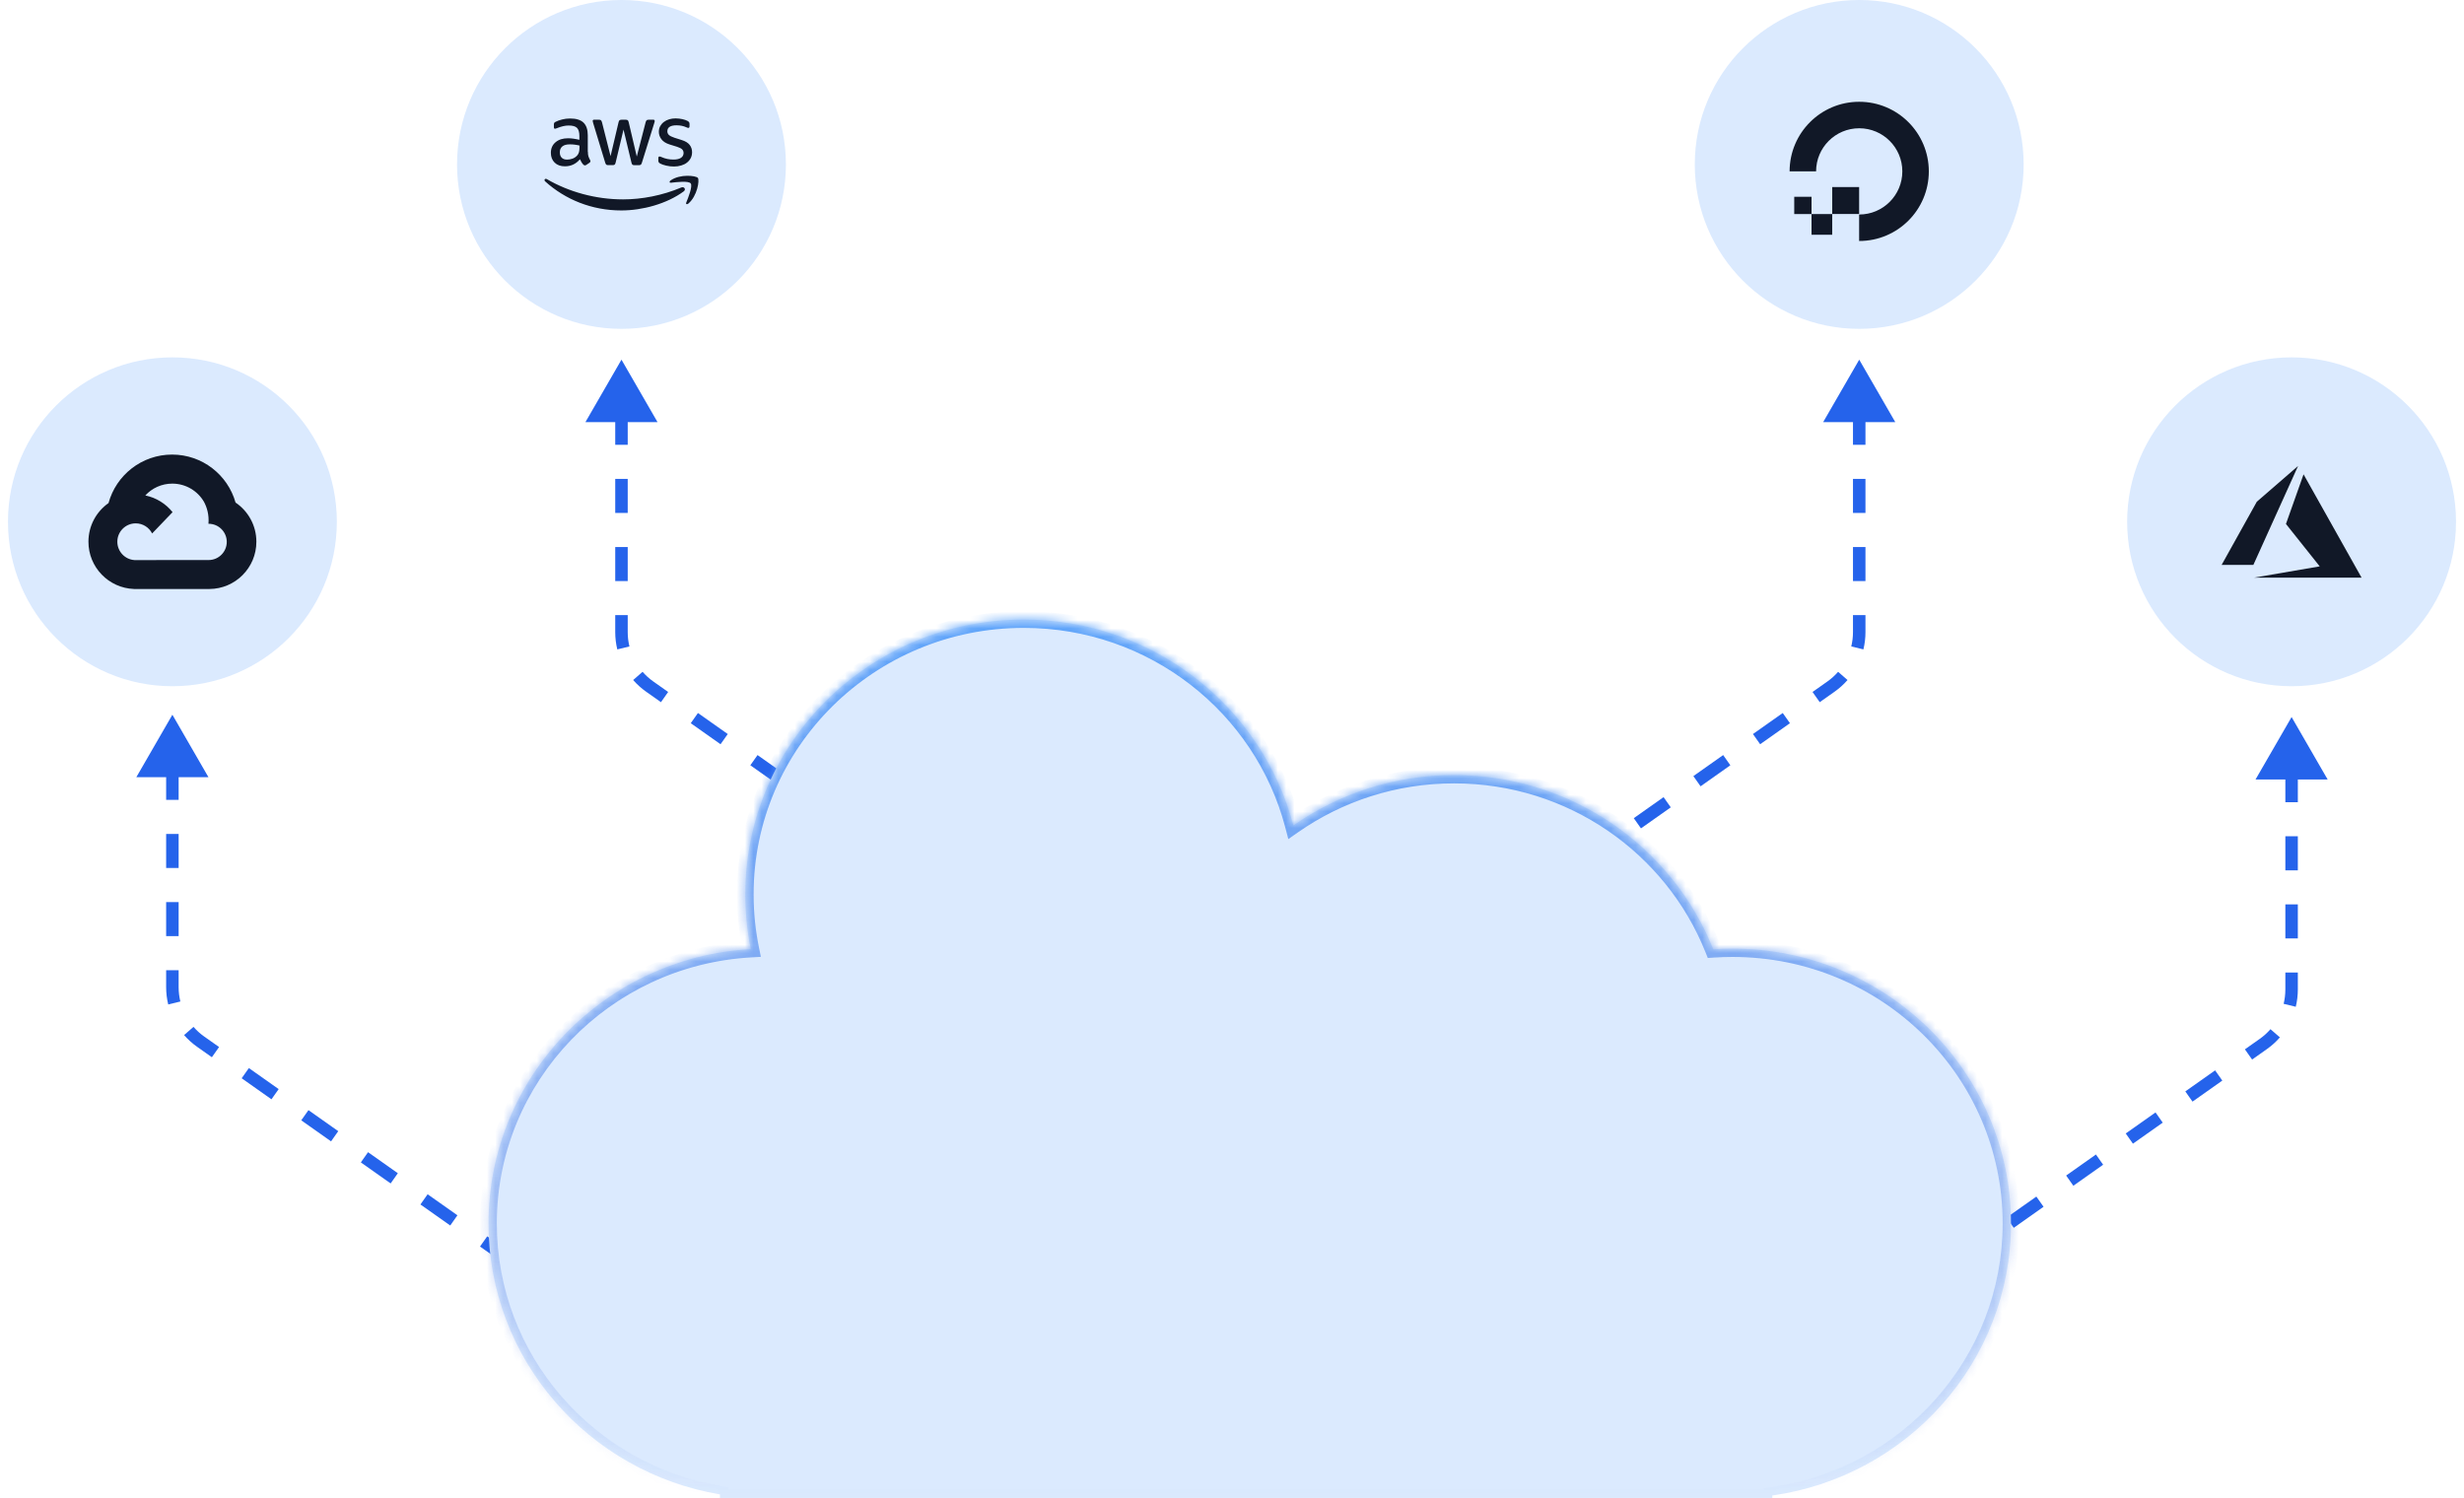 <svg width="296" height="180" viewBox="0 0 296 180" fill="none" xmlns="http://www.w3.org/2000/svg">
<ellipse cx="74.658" cy="19.754" rx="19.754" ry="19.754" fill="#DBEAFE"/>
<path fill-rule="evenodd" clip-rule="evenodd" d="M70.623 18.241C70.623 18.468 70.647 18.653 70.69 18.788C70.74 18.923 70.801 19.071 70.887 19.231C70.918 19.28 70.93 19.329 70.93 19.372C70.93 19.434 70.893 19.495 70.813 19.557L70.426 19.815C70.371 19.852 70.315 19.87 70.266 19.87C70.204 19.87 70.143 19.84 70.081 19.784C69.995 19.692 69.921 19.594 69.86 19.495C69.799 19.391 69.737 19.274 69.669 19.132C69.19 19.698 68.587 19.981 67.861 19.981C67.344 19.981 66.932 19.834 66.631 19.538C66.33 19.243 66.176 18.849 66.176 18.357C66.176 17.835 66.36 17.41 66.736 17.09C67.111 16.771 67.609 16.611 68.242 16.611C68.451 16.611 68.667 16.629 68.894 16.66C69.122 16.691 69.356 16.74 69.602 16.795V16.346C69.602 15.879 69.503 15.553 69.313 15.362C69.116 15.171 68.784 15.079 68.31 15.079C68.095 15.079 67.873 15.104 67.646 15.159C67.418 15.214 67.197 15.282 66.982 15.368C66.883 15.411 66.809 15.436 66.766 15.448C66.723 15.46 66.692 15.467 66.668 15.467C66.582 15.467 66.539 15.405 66.539 15.276V14.975C66.539 14.876 66.551 14.802 66.582 14.759C66.612 14.716 66.668 14.673 66.754 14.63C66.969 14.52 67.228 14.427 67.529 14.353C67.83 14.273 68.15 14.236 68.488 14.236C69.22 14.236 69.755 14.403 70.1 14.735C70.438 15.067 70.61 15.571 70.61 16.248V18.241H70.623ZM68.126 19.175C68.329 19.175 68.538 19.139 68.759 19.065C68.981 18.991 69.177 18.856 69.343 18.671C69.442 18.554 69.516 18.425 69.552 18.277C69.589 18.13 69.614 17.951 69.614 17.742V17.484C69.436 17.441 69.245 17.404 69.048 17.38C68.851 17.355 68.661 17.343 68.47 17.343C68.058 17.343 67.757 17.422 67.554 17.589C67.351 17.755 67.252 17.988 67.252 18.296C67.252 18.585 67.326 18.8 67.48 18.948C67.627 19.102 67.843 19.175 68.126 19.175ZM73.064 19.84C72.954 19.84 72.88 19.821 72.831 19.778C72.781 19.741 72.739 19.655 72.702 19.538L71.256 14.784C71.219 14.661 71.201 14.581 71.201 14.538C71.201 14.44 71.25 14.384 71.348 14.384H71.951C72.068 14.384 72.148 14.403 72.191 14.446C72.24 14.483 72.277 14.569 72.314 14.685L73.347 18.757L74.307 14.685C74.338 14.562 74.374 14.483 74.424 14.446C74.473 14.409 74.559 14.384 74.67 14.384H75.162C75.279 14.384 75.359 14.403 75.408 14.446C75.457 14.483 75.5 14.569 75.525 14.685L76.496 18.806L77.561 14.685C77.597 14.562 77.64 14.483 77.683 14.446C77.733 14.409 77.813 14.384 77.923 14.384H78.495C78.594 14.384 78.649 14.433 78.649 14.538C78.649 14.564 78.645 14.59 78.639 14.62L78.639 14.62L78.637 14.636C78.631 14.673 78.618 14.722 78.594 14.79L77.112 19.544C77.075 19.668 77.031 19.747 76.982 19.784C76.933 19.821 76.853 19.846 76.749 19.846H76.22C76.103 19.846 76.023 19.827 75.974 19.784C75.924 19.741 75.881 19.661 75.857 19.538L74.903 15.571L73.956 19.532C73.925 19.655 73.889 19.735 73.839 19.778C73.79 19.821 73.704 19.84 73.593 19.84H73.064ZM80.968 20.006C80.648 20.006 80.328 19.969 80.021 19.895C79.713 19.821 79.473 19.741 79.313 19.649C79.215 19.594 79.147 19.532 79.123 19.477C79.098 19.422 79.086 19.36 79.086 19.305V18.991C79.086 18.862 79.135 18.8 79.227 18.8C79.264 18.8 79.301 18.806 79.338 18.819C79.362 18.827 79.393 18.84 79.429 18.855C79.449 18.863 79.47 18.872 79.492 18.88C79.701 18.973 79.928 19.046 80.168 19.096C80.414 19.145 80.654 19.169 80.9 19.169C81.288 19.169 81.589 19.102 81.798 18.966C82.007 18.831 82.118 18.634 82.118 18.382C82.118 18.21 82.063 18.068 81.952 17.951C81.841 17.835 81.632 17.73 81.331 17.632L80.439 17.355C79.99 17.213 79.658 17.004 79.455 16.727C79.252 16.457 79.147 16.155 79.147 15.836C79.147 15.577 79.203 15.35 79.313 15.153C79.424 14.956 79.572 14.784 79.756 14.649C79.941 14.507 80.15 14.403 80.396 14.329C80.642 14.255 80.9 14.224 81.171 14.224C81.306 14.224 81.448 14.23 81.583 14.249C81.724 14.267 81.853 14.292 81.983 14.316L81.983 14.316L81.983 14.316C82.106 14.347 82.223 14.378 82.333 14.415C82.444 14.452 82.53 14.489 82.592 14.526C82.678 14.575 82.739 14.624 82.776 14.679C82.813 14.729 82.832 14.796 82.832 14.882V15.171C82.832 15.301 82.782 15.368 82.69 15.368C82.641 15.368 82.561 15.344 82.456 15.294C82.106 15.134 81.712 15.055 81.275 15.055C80.925 15.055 80.648 15.11 80.457 15.227C80.267 15.344 80.168 15.522 80.168 15.774C80.168 15.946 80.23 16.094 80.353 16.211C80.476 16.328 80.703 16.445 81.029 16.549L81.903 16.826C82.346 16.967 82.665 17.164 82.856 17.416C83.047 17.669 83.139 17.958 83.139 18.277C83.139 18.542 83.084 18.782 82.979 18.991C82.868 19.2 82.721 19.384 82.53 19.532C82.34 19.686 82.112 19.797 81.847 19.877C81.571 19.963 81.282 20.006 80.968 20.006ZM82.13 22.995C80.107 24.489 77.167 25.283 74.639 25.283C71.096 25.283 67.904 23.973 65.493 21.796C65.302 21.623 65.475 21.39 65.702 21.525C68.31 23.038 71.527 23.954 74.854 23.954C77.099 23.954 79.566 23.487 81.835 22.527C82.173 22.374 82.462 22.749 82.13 22.995ZM80.605 21.955C81.263 21.875 82.715 21.703 82.973 22.035C83.231 22.361 82.684 23.733 82.438 24.342C82.364 24.526 82.524 24.6 82.69 24.459C83.772 23.548 84.055 21.648 83.834 21.371C83.612 21.101 81.712 20.867 80.556 21.679C80.377 21.808 80.408 21.98 80.605 21.955Z" fill="#111827"/>
<ellipse cx="223.348" cy="19.754" rx="19.754" ry="19.754" fill="#DBEAFE"/>
<path fill-rule="evenodd" clip-rule="evenodd" d="M223.347 28.952C227.965 28.952 231.709 25.208 231.709 20.59C231.709 15.972 227.965 12.228 223.347 12.228C218.73 12.228 214.988 15.97 214.985 20.586H218.167C218.169 17.727 220.488 15.41 223.347 15.41C226.208 15.41 228.527 17.729 228.527 20.59C228.527 23.451 226.208 25.77 223.347 25.77L223.337 25.77V28.952L223.347 28.952ZM223.337 22.474H220.103V25.708H223.337V22.474ZM220.103 25.718H217.619V23.64H215.541V25.718H217.619V28.203H220.103V25.718Z" fill="#111827"/>
<ellipse cx="275.288" cy="62.688" rx="19.754" ry="19.754" fill="#DBEAFE"/>
<path fill-rule="evenodd" clip-rule="evenodd" d="M271.11 60.278L276.067 55.98L270.695 67.87H266.882L271.11 60.278ZM274.611 62.948L276.726 56.986L283.694 69.395H270.798L278.667 68.043L274.611 62.948Z" fill="#111827"/>
<ellipse cx="20.711" cy="62.688" rx="19.754" ry="19.754" fill="#DBEAFE"/>
<g clip-path="url(#clip0_3541_34387)">
<path fill-rule="evenodd" clip-rule="evenodd" d="M24.503 60.285C24.851 60.93 25.137 61.842 25.041 62.926H25.062C26.265 62.926 27.241 63.901 27.241 65.104C27.241 66.307 26.265 67.282 25.062 67.282H19.901L19.882 67.282L19.884 67.285L18.706 67.287H16.153C15.004 67.21 14.095 66.253 14.095 65.083C14.095 63.864 15.083 62.876 16.303 62.876C17.165 62.876 17.911 63.369 18.275 64.09L20.731 61.529C19.92 60.52 18.771 59.793 17.456 59.522C18.261 58.648 19.415 58.101 20.697 58.101C22.32 58.101 23.738 58.978 24.503 60.285ZM28.297 60.376C29.806 61.397 30.798 63.124 30.798 65.084C30.798 68.212 28.267 70.75 25.141 70.762V70.764H16.084V70.758C13.049 70.643 10.624 68.147 10.624 65.083C10.624 63.163 11.577 61.466 13.036 60.438C13.953 57.08 17.026 54.612 20.675 54.612C24.302 54.612 27.359 57.05 28.297 60.376Z" fill="#111827"/>
</g>
<path d="M275.289 86.145L270.958 93.645H279.619L275.289 86.145ZM271.903 125.416L271.47 124.803L271.903 125.416ZM236.544 151.298L238.333 150.034L237.468 148.809L235.679 150.072L236.544 151.298ZM241.913 147.507L245.492 144.98L244.627 143.755L241.047 146.282L241.913 147.507ZM249.071 142.454L252.65 139.927L251.785 138.701L248.206 141.228L249.071 142.454ZM256.229 137.4L259.808 134.873L258.943 133.647L255.364 136.174L256.229 137.4ZM263.387 132.346L266.966 129.819L266.101 128.593L262.522 131.12L263.387 132.346ZM270.546 127.292L272.335 126.028L271.47 124.803L269.68 126.066L270.546 127.292ZM272.335 126.028C272.912 125.621 273.43 125.151 273.884 124.63L272.753 123.645C272.377 124.076 271.948 124.466 271.47 124.803L272.335 126.028ZM275.79 120.952C275.953 120.281 276.039 119.586 276.039 118.88H274.539C274.539 119.465 274.468 120.041 274.333 120.597L275.79 120.952ZM276.039 118.88V116.834H274.539V118.88H276.039ZM276.039 112.743V108.651H274.539V112.743H276.039ZM276.039 104.559V100.467H274.539V104.559H276.039ZM276.039 96.375V92.283H274.539V96.375H276.039Z" fill="#2563EB"/>
<path d="M223.348 43.211L219.018 50.711H227.678L223.348 43.211ZM219.962 82.482L220.395 83.094L219.962 82.482ZM184.603 108.364L186.393 107.1L185.528 105.875L183.738 107.139L184.603 108.364ZM189.972 104.573L193.551 102.047L192.686 100.821L189.107 103.348L189.972 104.573ZM197.13 99.52L200.71 96.993L199.844 95.767L196.265 98.294L197.13 99.52ZM204.289 94.466L207.868 91.939L207.003 90.713L203.424 93.24L204.289 94.466ZM211.447 89.412L215.026 86.885L214.161 85.659L210.582 88.186L211.447 89.412ZM218.605 84.358L220.395 83.094L219.53 81.869L217.74 83.132L218.605 84.358ZM220.395 83.094C220.971 82.687 221.49 82.217 221.944 81.697L220.813 80.711C220.437 81.142 220.007 81.532 219.53 81.869L220.395 83.094ZM223.849 78.018C224.013 77.347 224.098 76.652 224.098 75.946H222.598C222.598 76.531 222.528 77.107 222.392 77.663L223.849 78.018ZM224.098 75.946V73.9H222.598V75.946H224.098ZM224.098 69.809V65.717H222.598V69.809H224.098ZM224.098 61.625V57.533H222.598V61.625H224.098ZM224.098 53.441V49.349H222.598V53.441H224.098Z" fill="#2563EB"/>
<path d="M20.709 85.868L25.04 93.368H16.379L20.709 85.868ZM24.096 125.138L24.528 124.525L24.096 125.138ZM59.454 151.02L57.665 149.757L58.53 148.531L60.319 149.795L59.454 151.02ZM54.086 147.23L50.506 144.703L51.371 143.477L54.951 146.004L54.086 147.23ZM46.927 142.176L43.348 139.649L44.213 138.423L47.792 140.95L46.927 142.176ZM39.769 137.122L36.19 134.595L37.055 133.37L40.634 135.897L39.769 137.122ZM32.611 132.068L29.032 129.541L29.897 128.316L33.476 130.843L32.611 132.068ZM25.452 127.014L23.663 125.751L24.528 124.525L26.318 125.789L25.452 127.014ZM23.663 125.751C23.086 125.344 22.568 124.873 22.114 124.353L23.245 123.367C23.621 123.798 24.05 124.188 24.528 124.525L23.663 125.751ZM20.208 120.674C20.045 120.003 19.959 119.308 19.959 118.603H21.459C21.459 119.188 21.53 119.763 21.666 120.319L20.208 120.674ZM19.959 118.603V116.557H21.459V118.603H19.959ZM19.959 112.465V108.373H21.459V112.465H19.959ZM19.959 104.281V100.189H21.459V104.281H19.959ZM19.959 96.097V92.005H21.459V96.097H19.959Z" fill="#2563EB"/>
<path d="M74.658 43.211L78.988 50.711H70.328L74.658 43.211ZM78.044 82.482L78.476 81.869L78.044 82.482ZM113.402 108.364L111.613 107.1L112.478 105.875L114.268 107.139L113.402 108.364ZM108.034 104.573L104.455 102.047L105.32 100.821L108.899 103.348L108.034 104.573ZM100.875 99.52L97.296 96.993L98.162 95.767L101.741 98.294L100.875 99.52ZM93.717 94.466L90.138 91.939L91.003 90.713L94.582 93.24L93.717 94.466ZM86.559 89.412L82.98 86.885L83.845 85.659L87.424 88.186L86.559 89.412ZM79.401 84.358L77.611 83.094L78.476 81.869L80.266 83.132L79.401 84.358ZM77.611 83.094C77.035 82.687 76.516 82.217 76.062 81.697L77.193 80.711C77.569 81.142 77.999 81.532 78.476 81.869L77.611 83.094ZM74.156 78.018C73.993 77.347 73.908 76.652 73.908 75.946H75.408C75.408 76.531 75.478 77.107 75.614 77.663L74.156 78.018ZM73.908 75.946V73.9H75.408V75.946H73.908ZM73.908 69.809V65.717H75.408V69.809H73.908ZM73.908 61.625V57.533H75.408V61.625H73.908ZM73.908 53.441V49.349H75.408V53.441H73.908Z" fill="#2563EB"/>
<g filter="url(#filter0_bi_3541_34387)">
<mask id="path-13-inside-1_3541_34387" fill="white">
<path fill-rule="evenodd" clip-rule="evenodd" d="M86.489 179.531C70.704 176.882 58.685 163.318 58.685 146.984C58.685 129.393 72.623 115.015 90.193 114.022C89.759 111.898 89.531 109.701 89.531 107.451C89.531 89.216 104.507 74.434 122.982 74.434C138.557 74.434 151.646 84.941 155.371 99.165C160.825 95.354 167.486 93.115 174.677 93.115C188.829 93.115 200.929 101.789 205.816 114.045C206.58 113.993 207.351 113.967 208.128 113.967C226.603 113.967 241.579 128.749 241.579 146.984C241.579 163.617 229.118 177.377 212.907 179.666V180H86.489V179.531Z"/>
</mask>
<path fill-rule="evenodd" clip-rule="evenodd" d="M86.489 179.531C70.704 176.882 58.685 163.318 58.685 146.984C58.685 129.393 72.623 115.015 90.193 114.022C89.759 111.898 89.531 109.701 89.531 107.451C89.531 89.216 104.507 74.434 122.982 74.434C138.557 74.434 151.646 84.941 155.371 99.165C160.825 95.354 167.486 93.115 174.677 93.115C188.829 93.115 200.929 101.789 205.816 114.045C206.58 113.993 207.351 113.967 208.128 113.967C226.603 113.967 241.579 128.749 241.579 146.984C241.579 163.617 229.118 177.377 212.907 179.666V180H86.489V179.531Z" fill="#DBEAFE"/>
<path d="M86.489 179.531H87.489V178.685L86.654 178.545L86.489 179.531ZM90.193 114.022L90.25 115.02L91.405 114.955L91.173 113.821L90.193 114.022ZM155.371 99.165L154.403 99.419L154.767 100.807L155.943 99.985L155.371 99.165ZM205.816 114.045L204.887 114.415L205.157 115.091L205.883 115.042L205.816 114.045ZM212.907 179.666L212.767 178.675L211.907 178.797V179.666H212.907ZM212.907 180V181H213.907V180H212.907ZM86.489 180H85.489V181H86.489V180ZM86.654 178.545C71.334 175.974 59.685 162.812 59.685 146.984H57.685C57.685 163.824 70.074 177.791 86.323 180.518L86.654 178.545ZM59.685 146.984C59.685 129.938 73.195 115.984 90.25 115.02L90.137 113.023C72.052 114.046 57.685 128.848 57.685 146.984H59.685ZM91.173 113.821C90.752 111.763 90.531 109.633 90.531 107.451H88.531C88.531 109.769 88.766 112.033 89.214 114.222L91.173 113.821ZM90.531 107.451C90.531 89.781 105.047 75.434 122.982 75.434V73.434C103.967 73.434 88.531 88.652 88.531 107.451H90.531ZM122.982 75.434C138.099 75.434 150.793 85.631 154.403 99.419L156.338 98.912C152.499 84.251 139.015 73.434 122.982 73.434V75.434ZM155.943 99.985C161.234 96.288 167.697 94.115 174.677 94.115V92.115C167.275 92.115 160.415 94.421 154.798 98.346L155.943 99.985ZM174.677 94.115C188.413 94.115 200.149 102.532 204.887 114.415L206.745 113.674C201.709 101.045 189.246 92.115 174.677 92.115V94.115ZM205.883 115.042C206.625 114.993 207.373 114.967 208.128 114.967V112.967C207.329 112.967 206.535 112.994 205.749 113.047L205.883 115.042ZM208.128 114.967C226.063 114.967 240.579 129.314 240.579 146.984H242.579C242.579 128.185 227.143 112.967 208.128 112.967V114.967ZM240.579 146.984C240.579 163.102 228.502 176.454 212.767 178.675L213.047 180.656C229.734 178.3 242.579 164.132 242.579 146.984H240.579ZM211.907 179.666V180H213.907V179.666H211.907ZM212.907 179H86.489V181H212.907V179ZM87.489 180V179.531H85.489V180H87.489Z" fill="url(#paint0_linear_3541_34387)" mask="url(#path-13-inside-1_3541_34387)"/>
</g>
<defs>
<filter id="filter0_bi_3541_34387" x="6.686" y="22.434" width="286.894" height="209.566" filterUnits="userSpaceOnUse" color-interpolation-filters="sRGB">
<feFlood flood-opacity="0" result="BackgroundImageFix"/>
<feGaussianBlur in="BackgroundImageFix" stdDeviation="26"/>
<feComposite in2="SourceAlpha" operator="in" result="effect1_backgroundBlur_3541_34387"/>
<feBlend mode="normal" in="SourceGraphic" in2="effect1_backgroundBlur_3541_34387" result="shape"/>
<feColorMatrix in="SourceAlpha" type="matrix" values="0 0 0 0 0 0 0 0 0 0 0 0 0 0 0 0 0 0 127 0" result="hardAlpha"/>
<feOffset/>
<feGaussianBlur stdDeviation="22.5"/>
<feComposite in2="hardAlpha" operator="arithmetic" k2="-1" k3="1"/>
<feColorMatrix type="matrix" values="0 0 0 0 1 0 0 0 0 1 0 0 0 0 1 0 0 0 1 0"/>
<feBlend mode="normal" in2="shape" result="effect2_innerShadow_3541_34387"/>
</filter>
<linearGradient id="paint0_linear_3541_34387" x1="150.132" y1="74.434" x2="150.132" y2="180" gradientUnits="userSpaceOnUse">
<stop stop-color="#60A5FA"/>
<stop offset="1" stop-color="#1E4FD8" stop-opacity="0"/>
<stop offset="1" stop-color="#60A5FA" stop-opacity="0"/>
</linearGradient>
<clipPath id="clip0_3541_34387">
<rect width="20.174" height="20.174" fill="white" transform="translate(10.624 52.601)"/>
</clipPath>
</defs>
</svg>
